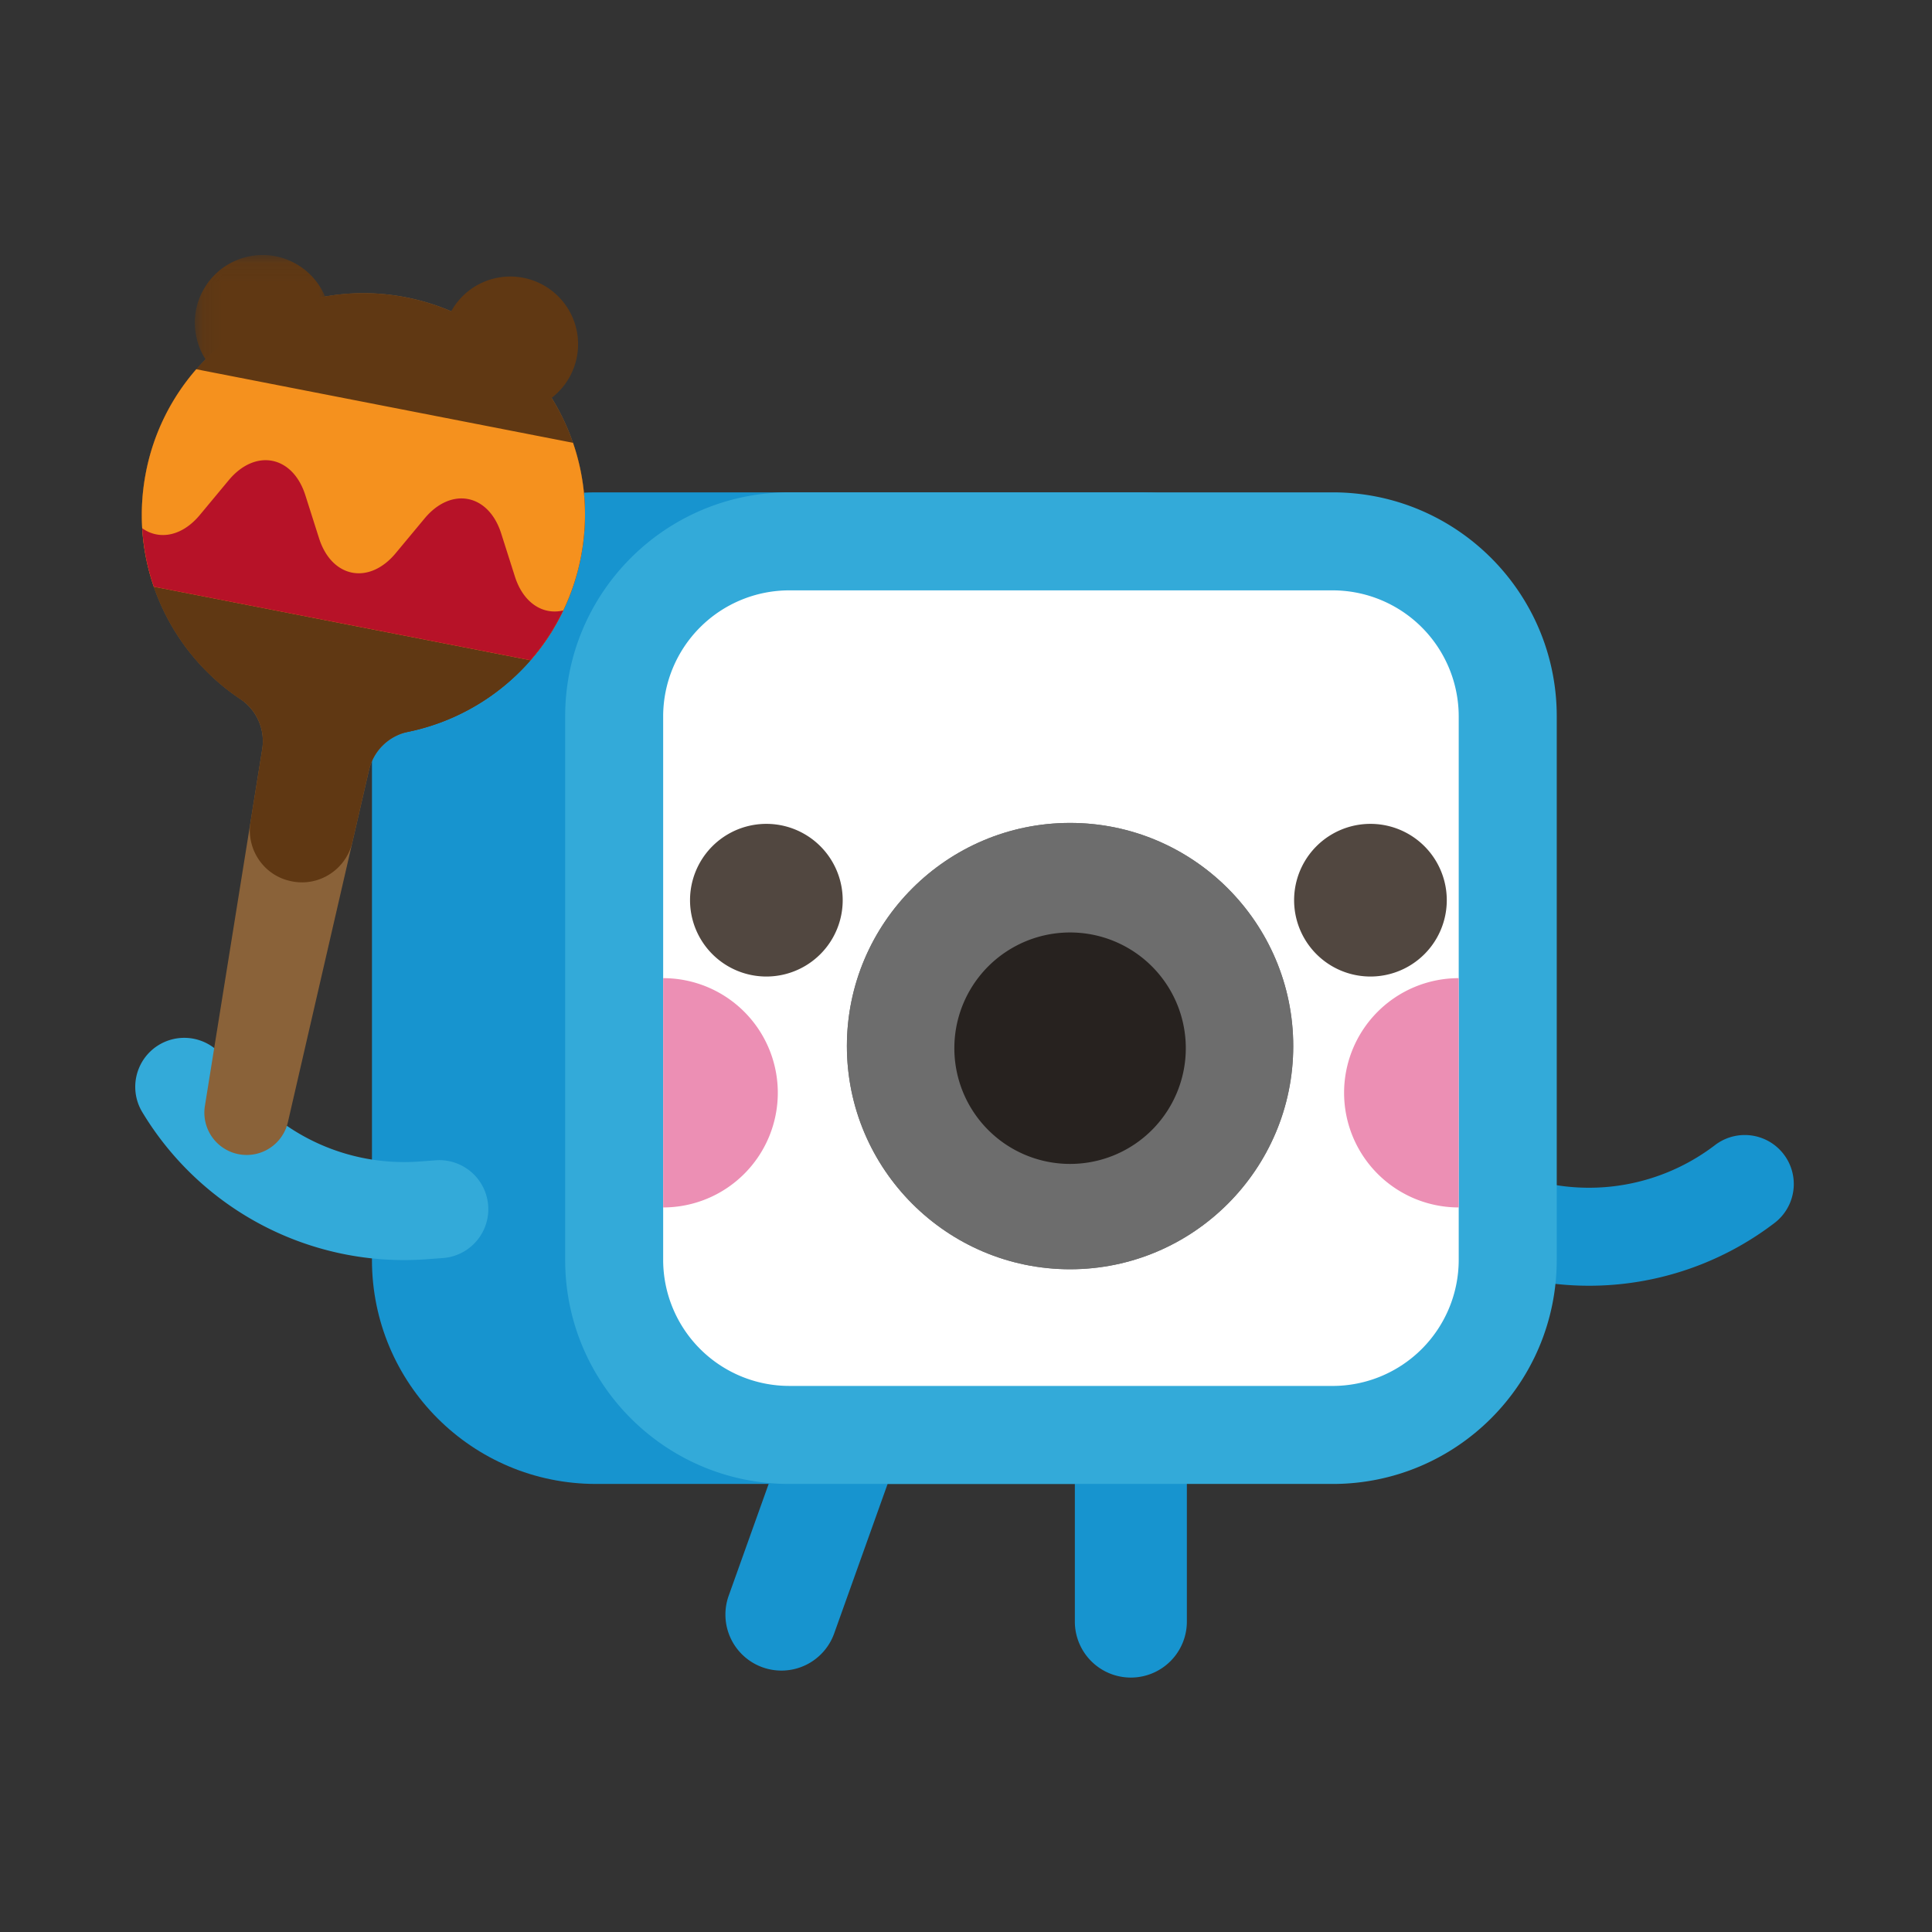 <svg xmlns="http://www.w3.org/2000/svg" xmlns:xlink="http://www.w3.org/1999/xlink" width="100" height="100"><rect width="100%" height="100%" fill="#333333" stroke="none"/><defs><path id="a" d="M.085.069h7.012v7.013H.085V.07z"/></defs><g fill="none" fill-rule="evenodd"><path fill="#1794CF" d="M92.84 61.107a2.535 2.535 0 0 1-.99 2.193 15.814 15.814 0 0 1-16.493 1.67l-.802-.386a2.537 2.537 0 0 1 2.21-4.567l.8.387a10.74 10.74 0 0 0 11.205-1.135 2.537 2.537 0 0 1 4.07 1.838M58.533 86.831a2.899 2.899 0 0 0 2.899-2.898V73.786h-5.798v10.147a2.899 2.899 0 0 0 2.899 2.898M39.471 86.3a2.899 2.899 0 0 0 3.706-1.754l3.415-9.555-5.46-1.951-3.415 9.554a2.899 2.899 0 0 0 1.754 3.706"/><path fill="#1794CF" d="M70.577 65.212V37.08c0-6.404-5.191-11.596-11.595-11.596H30.848c-6.404 0-11.596 5.192-11.596 11.596v28.133c0 6.405 5.192 11.596 11.596 11.596h28.134c6.404 0 11.595-5.191 11.595-11.596"/><path fill="#33AAD9" d="M7.249 55.16a2.534 2.534 0 0 0 .115 2.403 15.815 15.815 0 0 0 14.726 7.615l.887-.066a2.537 2.537 0 0 0-.376-5.059l-.887.066a10.743 10.743 0 0 1-10.004-5.173 2.537 2.537 0 0 0-4.461.213m73.328 10.053V37.08c0-6.404-5.191-11.596-11.596-11.596H40.849c-6.404 0-11.596 5.192-11.596 11.596v28.133c0 6.405 5.192 11.596 11.596 11.596H68.98c6.405 0 11.596-5.191 11.596-11.596"/><path fill="#FFF" d="M40.848 71.735a6.53 6.53 0 0 1-6.523-6.523V37.08a6.53 6.53 0 0 1 6.523-6.523H68.98a6.53 6.53 0 0 1 6.523 6.523v28.133a6.53 6.53 0 0 1-6.523 6.523H40.848z"/><path fill="#EC8FB4" d="M40.259 56.563a5.934 5.934 0 0 0-5.934-5.934v11.868a5.934 5.934 0 0 0 5.934-5.934m29.311 0a5.934 5.934 0 0 1 5.934-5.934v11.868a5.934 5.934 0 0 1-5.934-5.934"/><path fill="#514740" d="M43.618 46.594a3.951 3.951 0 1 1-7.902 0 3.951 3.951 0 0 1 7.902 0m31.267 0a3.951 3.951 0 1 1-7.902 0 3.951 3.951 0 0 1 7.902 0"/><path fill="#6D6D6D" d="M55.387 65.697c-6.37 0-11.552-5.182-11.552-11.552 0-6.369 5.182-11.551 11.552-11.551 6.37 0 11.551 5.182 11.551 11.551 0 6.37-5.182 11.552-11.551 11.552"/><path fill="#27221F" d="M61.376 54.145a5.99 5.99 0 1 1-11.978 0 5.99 5.99 0 0 1 11.978 0"/><path fill="#6D6D6D" d="M55.387 65.697c-6.37 0-11.552-5.182-11.552-11.552 0-6.369 5.182-11.551 11.552-11.551 6.37 0 11.551 5.182 11.551 11.551 0 6.37-5.182 11.552-11.551 11.552"/><path fill="#27221F" d="M61.376 54.145a5.99 5.99 0 1 1-11.978 0 5.99 5.99 0 0 1 11.978 0"/><path fill="#8A6239" d="M30.065 28.84c1.215-6.223-2.851-12.253-9.08-13.456-6.229-1.204-12.295 2.932-13.452 9.17-.86 4.636 1.203 9.15 4.897 11.623a2.622 2.622 0 0 1 1.143 2.593l-2.972 18.502a2.19 2.19 0 0 0 4.294.839L19.1 39.858a2.631 2.631 0 0 1 2.037-1.982c4.387-.91 8.017-4.362 8.93-9.035"/><g transform="translate(10 13.131)"><mask id="b" fill="#fff"><use xlink:href="#a"/></mask><path fill="#603813" d="M3.585 7.082a3.485 3.485 0 0 1-1.793-.498 3.482 3.482 0 0 1-1.6-2.154 3.482 3.482 0 0 1 .391-2.654 3.481 3.481 0 0 1 2.154-1.6A3.48 3.48 0 0 1 5.39.567a3.481 3.481 0 0 1 1.6 2.154 3.51 3.51 0 0 1-3.406 4.361" mask="url(#b)"/></g><path fill="#603813" d="M26.418 21.323c-1.569 0-3-1.063-3.4-2.651a3.483 3.483 0 0 1 .391-2.654 3.482 3.482 0 0 1 2.154-1.6 3.51 3.51 0 0 1 4.254 2.545 3.51 3.51 0 0 1-3.4 4.36"/><path fill="#603813" d="M30.065 28.84c-1.213 6.217-7.236 10.273-13.453 9.06-6.216-1.214-10.272-7.237-9.058-13.454 1.213-6.216 7.236-10.272 13.453-9.058 6.216 1.213 10.272 7.237 9.058 13.453"/><path fill="#603813" d="M19.5 23.106c-4.86-.949-9.603 1.324-12.02 5.332a11.504 11.504 0 0 0 4.953 7.741 2.613 2.613 0 0 1 1.141 2.583l-.609 3.79c-.228 1.422.702 2.781 2.114 3.06l.026.006.027.005c1.413.272 2.786-.638 3.109-2.04l.858-3.725a2.631 2.631 0 0 1 2.037-1.982 11.505 11.505 0 0 0 7.497-5.309c-.733-4.623-4.272-8.512-9.133-9.461"/><path fill="#F5911E" d="M7.554 24.446c-.4 2.05-.227 4.08.407 5.922l19.5 3.807a11.414 11.414 0 0 0 2.604-5.334c.4-2.05.227-4.08-.407-5.922l-19.5-3.807a11.414 11.414 0 0 0-2.604 5.334"/><path fill="#B71228" d="m26.65 29.837-.708-2.224c-.655-2.057-2.588-2.434-3.968-.775l-1.493 1.795c-1.38 1.66-3.314 1.282-3.968-.775l-.708-2.224c-.655-2.057-2.589-2.434-3.969-.775l-1.492 1.795c-.93 1.118-2.11 1.31-2.983.689.064 1.043.268 2.06.6 3.025l9.53 1.86.44.086 5.648 1.103 3.881.758a11.395 11.395 0 0 0 1.694-2.578c-1.042.248-2.063-.374-2.504-1.76"/></g></svg>